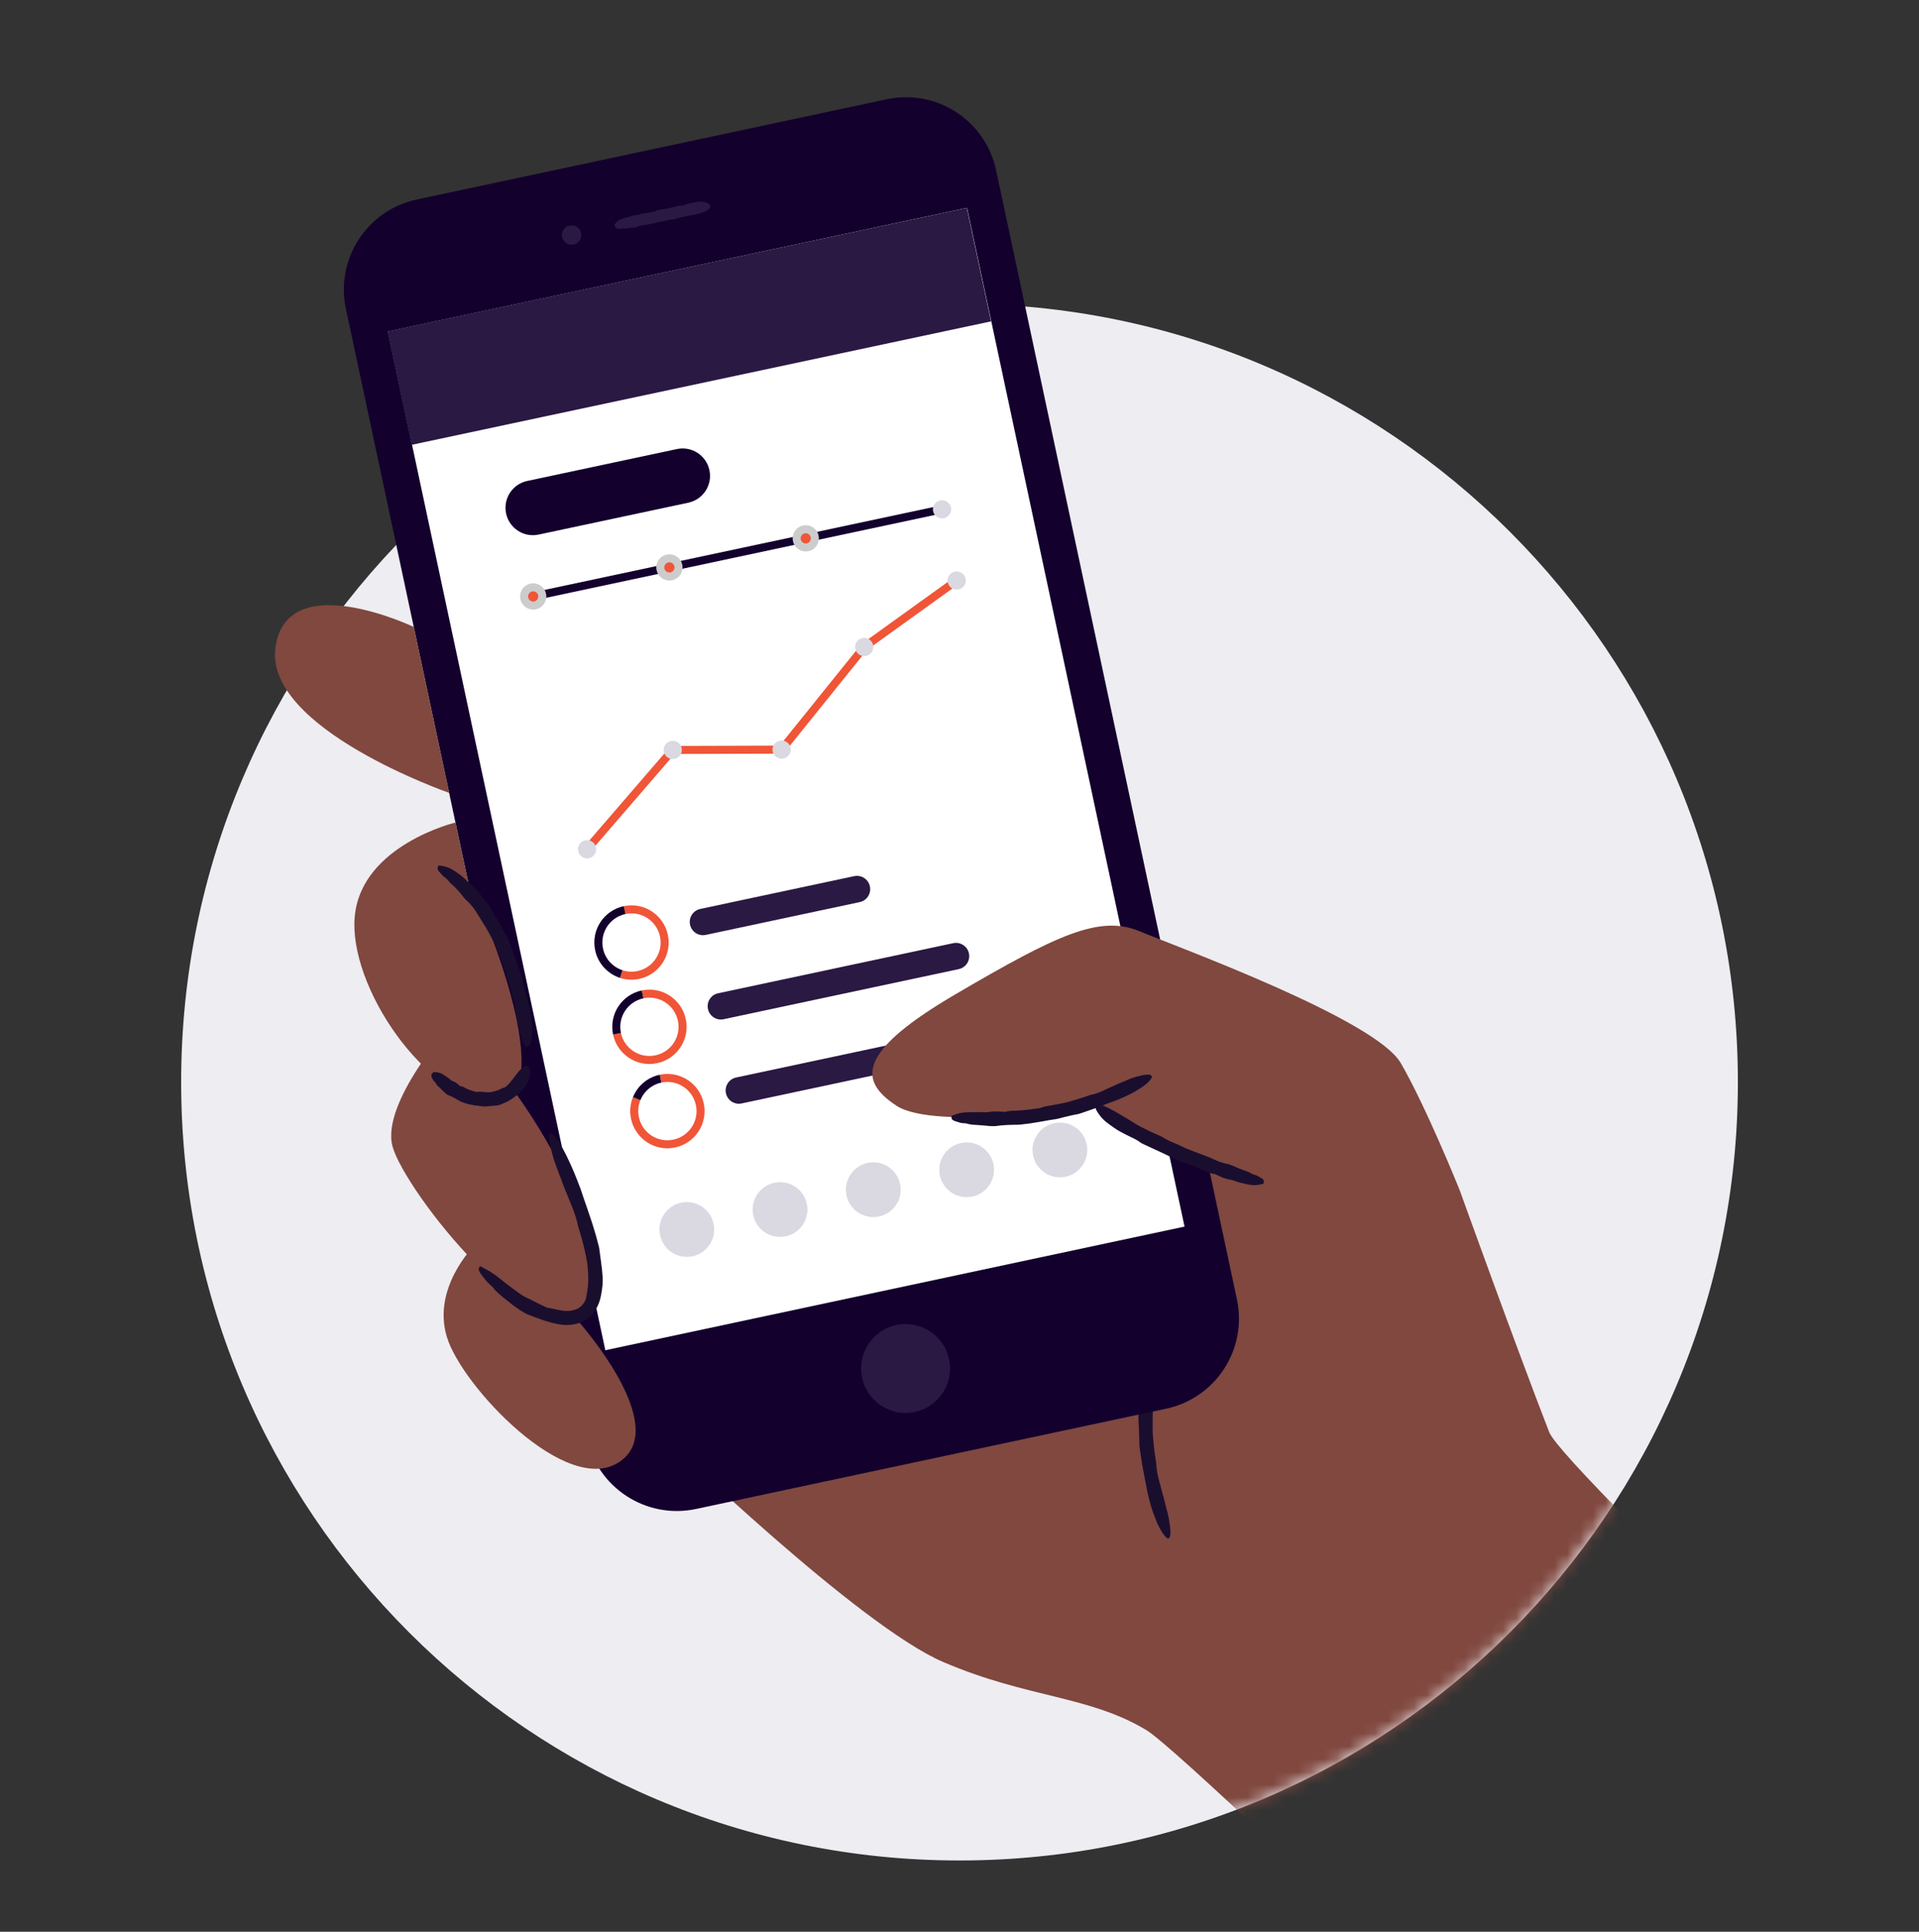 <svg width="150" height="151" viewBox="0 0 150 151" fill="none" xmlns="http://www.w3.org/2000/svg"><rect x="0" y="0" width="150" height="151" fill="#333333" stroke="none"/><path d="M75.001 145.429C108.603 145.429 135.842 118.189 135.842 84.588C135.842 50.986 108.603 23.747 75.001 23.747C41.4 23.747 14.16 50.986 14.16 84.588C14.16 118.189 41.4 145.429 75.001 145.429Z" fill="#EEEDF2"/><mask id="mask0_3361_81936" style="mask-type:luminance" maskUnits="userSpaceOnUse" x="14" y="23" width="122" height="123"><path d="M75.001 145.429C108.603 145.429 135.842 118.189 135.842 84.588C135.842 50.986 108.603 23.747 75.001 23.747C41.4 23.747 14.16 50.986 14.16 84.588C14.16 118.189 41.4 145.429 75.001 145.429Z" fill="white"/></mask><g mask="url(#mask0_3361_81936)"><path d="M116.843 160.62L176.045 165.428C158.408 149.13 122.224 114.851 121.095 111.948C118.512 105.303 114.083 92.992 114.083 92.992L90.544 86.272L52.016 112.443C52.016 112.443 67.132 127.095 73.732 129.918C80.332 132.746 85.08 132.521 89.602 135.236C91.571 136.417 105.593 149.816 116.847 160.62H116.843Z" fill="#80483F"/></g><path d="M91.322 120.251C91.491 120.21 91.517 119.902 91.465 119.407C91.416 118.991 91.36 118.642 91.277 118.305C91.236 118.136 91.191 117.971 91.142 117.802C91.101 117.626 91.06 117.457 91.011 117.266C90.962 117.064 90.906 116.857 90.842 116.651C90.79 116.452 90.737 116.239 90.681 116.029C90.527 115.507 90.4 114.986 90.385 114.438C90.381 114.348 90.351 114.202 90.332 114.082C90.287 113.745 90.231 113.407 90.193 113.07C90.163 112.725 90.133 112.387 90.103 112.05C90.088 111.57 90.092 111.09 90.103 110.606C90.115 110.291 90.148 109.957 90.081 109.665C90.062 109.586 90.088 109.391 90.096 109.248C90.115 109.027 90.13 108.802 90.148 108.577C90.19 108.168 90.242 107.745 90.306 107.351C90.381 106.968 90.448 106.631 90.43 106.331C90.58 105.813 90.726 105.333 90.775 104.793C90.79 104.677 90.827 104.512 90.868 104.385C91 103.916 91.105 103.477 91.217 103.035C91.416 102.243 91.386 101.898 91.375 101.463C91.375 101.43 91.363 101.407 91.348 101.411C91.195 101.422 91.097 101.231 90.775 101.835C90.681 102.011 90.591 102.112 90.508 102.378C90.486 102.465 90.433 102.607 90.403 102.66C90.242 102.926 90.13 103.305 90.017 103.665C89.912 104.021 89.785 104.362 89.672 104.718C89.631 104.876 89.575 105.071 89.563 105.202C89.485 105.896 89.357 106.567 89.215 107.257C89.181 107.456 89.158 107.677 89.14 107.887C89.095 108.247 89.076 108.611 89.061 108.971C89.038 109.335 89.02 109.695 89.023 110.058C89.023 110.418 88.967 110.793 88.997 111.138C89.016 111.435 89.031 111.72 89.035 112.005C89.05 112.29 89.061 112.567 89.057 112.852C89.057 112.961 89.076 113.1 89.087 113.223C89.147 113.64 89.211 114.06 89.275 114.476C89.331 114.768 89.383 115.053 89.44 115.335C89.481 115.563 89.522 115.796 89.575 116.025C89.612 116.224 89.657 116.456 89.695 116.659C89.878 117.465 90.066 118.099 90.265 118.586C90.358 118.83 90.448 119.044 90.531 119.224C90.617 119.404 90.703 119.55 90.778 119.677C91.078 120.176 91.255 120.277 91.33 120.259L91.322 120.251Z" fill="#1A0E2F"/><path d="M69.315 7.759L32.577 15.595C28.688 16.424 26.208 20.249 27.037 24.138L45.865 112.413C46.694 116.302 50.519 118.782 54.408 117.953L91.146 110.117C95.035 109.288 97.516 105.462 96.686 101.573L77.859 13.299C77.029 9.41 73.204 6.93 69.315 7.759Z" fill="#13002D"/><path d="M75.591 16.245L30.316 25.91L47.316 105.545L92.59 95.88L75.591 16.245Z" fill="white"/><path d="M70.785 110.448C72.705 110.448 74.261 108.892 74.261 106.972C74.261 105.052 72.705 103.496 70.785 103.496C68.865 103.496 67.309 105.052 67.309 106.972C67.309 108.892 68.865 110.448 70.785 110.448Z" fill="#2A1942"/><path d="M44.679 19.134C45.1 19.134 45.44 18.793 45.44 18.373C45.44 17.953 45.1 17.612 44.679 17.612C44.259 17.612 43.918 17.953 43.918 18.373C43.918 18.793 44.259 19.134 44.679 19.134Z" fill="#2A1942"/><path d="M55.522 16.123C55.503 15.981 55.372 15.894 55.162 15.827C54.806 15.714 54.573 15.774 54.262 15.816C54.093 15.838 53.921 15.891 53.756 15.939C53.546 16.003 53.343 16.093 53.115 16.074C53.077 16.074 53.021 16.093 52.972 16.104C52.706 16.172 52.44 16.243 52.17 16.299C51.978 16.341 51.783 16.356 51.592 16.393C51.468 16.416 51.33 16.423 51.225 16.506C51.198 16.528 51.12 16.536 51.063 16.551C50.973 16.569 50.887 16.584 50.797 16.599C50.632 16.629 50.467 16.667 50.306 16.686C50.148 16.701 50.01 16.727 49.905 16.806C49.683 16.806 49.477 16.817 49.278 16.922C49.237 16.944 49.17 16.963 49.113 16.971C48.918 16.997 48.746 17.064 48.57 17.124C48.258 17.233 48.165 17.406 48.037 17.563C48.026 17.574 48.026 17.593 48.03 17.604C48.078 17.713 48.052 17.852 48.33 17.871C48.412 17.878 48.465 17.908 48.57 17.871C48.603 17.859 48.663 17.852 48.686 17.859C48.813 17.897 48.96 17.852 49.106 17.829C49.248 17.811 49.391 17.807 49.537 17.792C49.601 17.784 49.68 17.781 49.728 17.758C49.976 17.638 50.242 17.604 50.516 17.578C50.595 17.571 50.677 17.552 50.756 17.533C51.03 17.469 51.303 17.398 51.577 17.338C51.712 17.308 51.862 17.308 51.99 17.267C52.211 17.199 52.421 17.158 52.642 17.151C52.683 17.151 52.736 17.132 52.785 17.117C52.942 17.076 53.1 17.031 53.257 16.989C53.366 16.959 53.475 16.933 53.583 16.907C53.673 16.884 53.76 16.866 53.85 16.851C53.932 16.836 54.015 16.828 54.097 16.813C55.361 16.592 55.537 16.251 55.518 16.123H55.522Z" fill="#2A1942"/><path d="M75.574 16.252L30.293 25.902L32.183 34.77L77.464 25.121L75.574 16.252Z" fill="#2A1942"/><path d="M52.911 35.102L41.208 37.596C40.051 37.843 39.313 38.98 39.56 40.137L39.56 40.14C39.807 41.297 40.944 42.035 42.101 41.788L53.804 39.294C54.961 39.048 55.699 37.91 55.453 36.754L55.452 36.75C55.205 35.593 54.068 34.856 52.911 35.102Z" fill="#13002D"/><path d="M45.887 66.385L52.584 58.623L61.093 58.596L67.551 50.575L74.777 45.377" stroke="#F05537" stroke-width="0.628" stroke-miterlimit="10"/><path d="M45.888 67.098C46.282 67.098 46.601 66.779 46.601 66.385C46.601 65.992 46.282 65.673 45.888 65.673C45.495 65.673 45.176 65.992 45.176 66.385C45.176 66.779 45.495 67.098 45.888 67.098Z" fill="#DAD9E2"/><path d="M52.587 59.335C52.981 59.335 53.3 59.016 53.3 58.623C53.3 58.229 52.981 57.91 52.587 57.91C52.194 57.91 51.875 58.229 51.875 58.623C51.875 59.016 52.194 59.335 52.587 59.335Z" fill="#DAD9E2"/><path d="M61.095 59.309C61.489 59.309 61.808 58.99 61.808 58.596C61.808 58.203 61.489 57.884 61.095 57.884C60.702 57.884 60.383 58.203 60.383 58.596C60.383 58.99 60.702 59.309 61.095 59.309Z" fill="#DAD9E2"/><path d="M67.552 51.288C67.946 51.288 68.265 50.969 68.265 50.575C68.265 50.182 67.946 49.863 67.552 49.863C67.159 49.863 66.84 50.182 66.84 50.575C66.84 50.969 67.159 51.288 67.552 51.288Z" fill="#DAD9E2"/><path d="M74.779 46.09C75.172 46.09 75.491 45.771 75.491 45.377C75.491 44.984 75.172 44.665 74.779 44.665C74.385 44.665 74.066 44.984 74.066 45.377C74.066 45.771 74.385 46.09 74.779 46.09Z" fill="#DAD9E2"/><path d="M48.821 71.141C50.22 70.841 51.596 71.733 51.896 73.136C52.196 74.534 51.304 75.911 49.901 76.211C49.44 76.308 48.979 76.278 48.562 76.143" stroke="#F05537" stroke-width="0.628" stroke-miterlimit="10"/><path d="M48.56 76.139C47.709 75.862 47.026 75.153 46.828 74.215C46.528 72.816 47.42 71.44 48.823 71.14" stroke="#13002D" stroke-width="0.628" stroke-miterlimit="10"/><path d="M66.768 68.487L54.735 71.051C54.176 71.171 53.819 71.72 53.938 72.279L53.939 72.283C54.058 72.842 54.608 73.199 55.167 73.079L67.2 70.515C67.759 70.396 68.116 69.846 67.996 69.287L67.996 69.284C67.877 68.725 67.327 68.368 66.768 68.487Z" fill="#2A1942"/><path d="M50.222 77.729C51.62 77.429 52.997 78.322 53.297 79.725C53.597 81.123 52.704 82.499 51.302 82.799C49.903 83.1 48.527 82.207 48.227 80.805" stroke="#F05537" stroke-width="0.628" stroke-miterlimit="10"/><path d="M48.23 80.805C47.93 79.406 48.822 78.029 50.225 77.73" stroke="#13002D" stroke-width="0.628" stroke-miterlimit="10"/><path d="M74.509 73.726L56.133 77.642C55.574 77.761 55.218 78.311 55.337 78.87L55.338 78.873C55.457 79.432 56.007 79.789 56.566 79.67L74.941 75.754C75.5 75.635 75.856 75.085 75.737 74.526L75.737 74.522C75.617 73.963 75.068 73.607 74.509 73.726Z" fill="#2A1942"/><path d="M51.627 84.318C53.026 84.018 54.402 84.911 54.702 86.313C55.002 87.712 54.109 89.088 52.707 89.388C51.304 89.688 49.932 88.796 49.632 87.393C49.519 86.868 49.576 86.343 49.763 85.882" stroke="#F05537" stroke-width="0.628" stroke-miterlimit="10"/><path d="M49.766 85.882C50.077 85.113 50.756 84.506 51.629 84.318" stroke="#13002D" stroke-width="0.628" stroke-miterlimit="10"/><path d="M72.236 81.094L57.54 84.226C56.981 84.345 56.624 84.895 56.743 85.454L56.744 85.457C56.863 86.016 57.413 86.373 57.972 86.254L72.668 83.122C73.227 83.003 73.584 82.453 73.465 81.894L73.464 81.89C73.345 81.331 72.795 80.975 72.236 81.094Z" fill="#2A1942"/><path d="M41.676 46.623L73.634 39.812" stroke="#13002D" stroke-width="0.628" stroke-miterlimit="10"/><path d="M41.677 47.335C42.071 47.335 42.39 47.016 42.39 46.623C42.39 46.229 42.071 45.91 41.677 45.91C41.284 45.91 40.965 46.229 40.965 46.623C40.965 47.016 41.284 47.335 41.677 47.335Z" fill="#F05537" stroke="#CCCCCC" stroke-width="0.628" stroke-miterlimit="10"/><path d="M52.326 45.066C52.719 45.066 53.038 44.748 53.038 44.354C53.038 43.961 52.719 43.642 52.326 43.642C51.932 43.642 51.613 43.961 51.613 44.354C51.613 44.748 51.932 45.066 52.326 45.066Z" fill="#F05537" stroke="#CCCCCC" stroke-width="0.628" stroke-miterlimit="10"/><path d="M62.982 42.794C63.376 42.794 63.694 42.475 63.694 42.082C63.694 41.688 63.376 41.369 62.982 41.369C62.589 41.369 62.27 41.688 62.27 42.082C62.27 42.475 62.589 42.794 62.982 42.794Z" fill="#F05537" stroke="#CCCCCC" stroke-width="0.628" stroke-miterlimit="10"/><path d="M73.634 40.525C74.028 40.525 74.347 40.206 74.347 39.813C74.347 39.419 74.028 39.1 73.634 39.1C73.241 39.1 72.922 39.419 72.922 39.813C72.922 40.206 73.241 40.525 73.634 40.525Z" fill="#DAD9E2"/><path d="M53.684 98.246C54.867 98.246 55.825 97.287 55.825 96.105C55.825 94.922 54.867 93.963 53.684 93.963C52.502 93.963 51.543 94.922 51.543 96.105C51.543 97.287 52.502 98.246 53.684 98.246Z" fill="#DAD9E2"/><path d="M60.973 96.689C62.156 96.689 63.114 95.731 63.114 94.548C63.114 93.366 62.156 92.407 60.973 92.407C59.791 92.407 58.832 93.366 58.832 94.548C58.832 95.731 59.791 96.689 60.973 96.689Z" fill="#DAD9E2"/><path d="M68.262 95.137C69.445 95.137 70.403 94.178 70.403 92.996C70.403 91.813 69.445 90.855 68.262 90.855C67.08 90.855 66.121 91.813 66.121 92.996C66.121 94.178 67.08 95.137 68.262 95.137Z" fill="#DAD9E2"/><path d="M75.559 93.581C76.742 93.581 77.7 92.622 77.7 91.439C77.7 90.257 76.742 89.298 75.559 89.298C74.377 89.298 73.418 90.257 73.418 91.439C73.418 92.622 74.377 93.581 75.559 93.581Z" fill="#DAD9E2"/><path d="M82.848 92.028C84.031 92.028 84.989 91.069 84.989 89.887C84.989 88.704 84.031 87.746 82.848 87.746C81.666 87.746 80.707 88.704 80.707 89.887C80.707 91.069 81.666 92.028 82.848 92.028Z" fill="#DAD9E2"/><path d="M98.776 92.467C98.776 92.467 90.683 90.311 85.621 86.471C85.621 86.471 73.144 88.432 70.088 86.441C67.028 84.449 67.043 82.18 74.802 77.65C82.557 73.12 85.928 71.485 89.067 72.79C92.21 74.095 107.517 79.687 109.494 83.099C111.474 86.516 114.08 92.988 114.08 92.988" fill="#80483F"/><path d="M32.344 49.007C32.344 49.007 22.4 44.267 21.53 50.612C20.66 56.957 35.112 61.978 35.112 61.978L32.344 49.007Z" fill="#80483F"/><path d="M35.605 64.293C35.605 64.293 28.318 66.044 27.737 71.556C27.156 77.069 33.403 86.137 38.653 86.155C43.903 86.174 37.858 70.953 36.756 69.7L35.601 64.293H35.605Z" fill="#80483F"/><path d="M35.372 79.93C35.372 79.93 29.758 86.159 30.68 89.605C31.607 93.052 41.878 106.177 46.029 102.539C48.962 99.967 42.489 85.968 35.368 79.93H35.372Z" fill="#80483F"/><path d="M37.132 97.301C37.132 97.301 33.517 100.826 35.058 104.879C36.599 108.933 44.97 117.592 48.843 113.932C53.404 109.623 37.965 94.739 37.132 97.304V97.301Z" fill="#80483F"/><path d="M85.683 86.396C85.563 86.523 85.649 86.748 85.878 87.07C86.26 87.629 86.669 87.862 87.168 88.214C87.434 88.406 87.753 88.555 88.045 88.709C88.424 88.908 88.818 89.05 89.155 89.317C89.212 89.362 89.32 89.403 89.406 89.448C89.886 89.68 90.374 89.894 90.854 90.119C91.195 90.273 91.525 90.453 91.866 90.61C92.091 90.708 92.324 90.835 92.556 90.858C92.62 90.865 92.759 90.929 92.86 90.974C93.018 91.038 93.179 91.105 93.344 91.173C93.64 91.297 93.948 91.417 94.229 91.54C94.506 91.664 94.754 91.765 94.99 91.78C95.365 91.972 95.717 92.144 96.137 92.2C96.227 92.215 96.355 92.253 96.452 92.29C96.805 92.425 97.15 92.5 97.499 92.575C98.117 92.714 98.398 92.605 98.732 92.538C98.758 92.534 98.773 92.519 98.773 92.5C98.762 92.35 98.901 92.23 98.447 92.005C98.316 91.938 98.241 91.867 98.039 91.822C97.975 91.806 97.87 91.769 97.832 91.743C97.641 91.604 97.36 91.533 97.105 91.439C96.846 91.345 96.61 91.225 96.359 91.124C96.25 91.079 96.111 91.019 96.017 91C95.511 90.91 95.05 90.715 94.585 90.494C94.45 90.43 94.3 90.382 94.154 90.325C93.659 90.138 93.16 89.958 92.673 89.752C92.429 89.65 92.193 89.512 91.96 89.418C91.559 89.26 91.184 89.099 90.839 88.87C90.771 88.829 90.678 88.792 90.595 88.754C90.314 88.63 90.033 88.51 89.759 88.372C89.564 88.274 89.376 88.18 89.189 88.091C89.035 88.016 88.885 87.933 88.743 87.843C88.623 87.768 88.469 87.671 88.349 87.592C87.329 86.966 86.71 86.624 86.317 86.459C85.919 86.302 85.743 86.332 85.691 86.388L85.683 86.396Z" fill="#1A0E2F"/><path d="M90.032 84.134C89.964 83.973 89.694 83.969 89.278 84.052C88.929 84.127 88.64 84.209 88.367 84.314C88.097 84.423 87.834 84.547 87.53 84.663C87.208 84.798 86.87 84.963 86.548 85.105C86.135 85.304 85.727 85.499 85.273 85.578C85.198 85.593 85.082 85.642 84.984 85.672C84.71 85.762 84.44 85.859 84.166 85.942C83.885 86.02 83.612 86.099 83.338 86.178C82.944 86.268 82.543 86.339 82.145 86.41C81.883 86.455 81.602 86.482 81.373 86.594C81.309 86.624 81.144 86.639 81.028 86.654C80.844 86.68 80.656 86.703 80.465 86.729C80.12 86.767 79.764 86.804 79.43 86.819C79.1 86.823 78.815 86.834 78.571 86.917C78.118 86.883 77.694 86.853 77.248 86.932C77.15 86.947 77.008 86.947 76.895 86.943C76.486 86.924 76.104 86.935 75.718 86.943C75.031 86.954 74.754 87.085 74.401 87.213C74.375 87.224 74.36 87.239 74.364 87.254C74.405 87.4 74.266 87.543 74.825 87.689C74.99 87.734 75.088 87.794 75.324 87.798C75.399 87.798 75.526 87.809 75.575 87.828C75.826 87.918 76.16 87.925 76.475 87.944C76.79 87.963 77.094 88 77.405 88.023C77.54 88.027 77.713 88.038 77.825 88.023C78.406 87.937 78.984 87.922 79.576 87.918C79.745 87.91 79.929 87.888 80.105 87.865C80.409 87.835 80.709 87.787 81.013 87.734C81.313 87.685 81.617 87.637 81.913 87.577C82.209 87.517 82.528 87.502 82.809 87.419C83.049 87.352 83.281 87.295 83.518 87.243C83.75 87.187 83.979 87.134 84.215 87.097C84.305 87.082 84.418 87.044 84.519 87.01C84.853 86.894 85.194 86.778 85.524 86.662C85.757 86.572 85.985 86.485 86.21 86.399C86.394 86.332 86.582 86.26 86.761 86.189C86.919 86.133 87.114 86.062 87.272 86.005C87.917 85.743 88.419 85.503 88.798 85.274C89.18 85.053 89.45 84.862 89.634 84.697C90.005 84.374 90.058 84.198 90.032 84.127V84.134Z" fill="#1A0E2F"/><path d="M41.188 83.32C41.012 83.294 40.88 83.422 40.708 83.587C40.412 83.857 40.333 84.048 40.134 84.288C40.029 84.412 39.928 84.554 39.812 84.681C39.669 84.843 39.515 85.019 39.283 85.049C39.245 85.056 39.197 85.09 39.155 85.113C38.912 85.237 38.642 85.326 38.357 85.368C38.158 85.394 37.952 85.371 37.749 85.356C37.614 85.349 37.479 85.304 37.344 85.356C37.307 85.371 37.224 85.345 37.164 85.334C37.071 85.311 36.977 85.289 36.883 85.255C36.714 85.199 36.538 85.147 36.384 85.056C36.234 84.97 36.107 84.899 35.961 84.895C35.777 84.73 35.616 84.584 35.376 84.505C35.323 84.49 35.259 84.445 35.214 84.404C35.049 84.258 34.869 84.149 34.693 84.029C34.386 83.812 34.157 83.827 33.913 83.797C33.895 83.797 33.876 83.8 33.868 83.815C33.789 83.935 33.624 83.992 33.789 84.295C33.838 84.385 33.846 84.464 33.958 84.546C33.996 84.573 34.044 84.629 34.056 84.659C34.116 84.817 34.273 84.936 34.412 85.064C34.547 85.192 34.674 85.326 34.817 85.45C34.881 85.503 34.959 85.574 35.023 85.597C35.364 85.72 35.657 85.908 35.976 86.088C36.066 86.14 36.178 86.178 36.283 86.211C36.647 86.331 37.022 86.403 37.401 86.44C37.588 86.459 37.787 86.508 37.971 86.489C38.297 86.459 38.334 86.455 38.889 86.406C38.949 86.403 39.02 86.373 39.084 86.354C39.305 86.279 39.515 86.185 39.722 86.073C39.864 85.994 39.999 85.908 40.13 85.814C40.235 85.739 40.337 85.66 40.438 85.578C40.528 85.503 40.625 85.431 40.708 85.349C41.034 85.026 41.222 84.697 41.323 84.419C41.424 84.141 41.435 83.913 41.424 83.752C41.39 83.422 41.248 83.335 41.18 83.324L41.188 83.32Z" fill="#1A0E2F"/><path d="M41.205 81.838C41.382 81.838 41.479 81.594 41.55 81.167C41.67 80.439 41.595 79.922 41.483 79.251C41.426 78.887 41.344 78.504 41.243 78.144C41.104 77.683 40.943 77.245 40.905 76.757C40.898 76.678 40.845 76.555 40.812 76.453C40.624 75.88 40.44 75.306 40.215 74.743C40.14 74.545 40.073 74.342 40.005 74.14C39.923 73.937 39.84 73.731 39.762 73.543C39.649 73.285 39.559 72.996 39.372 72.801C39.323 72.749 39.248 72.587 39.192 72.478C39.098 72.302 39.015 72.118 38.914 71.946C38.723 71.631 38.539 71.301 38.348 70.997C38.16 70.701 37.999 70.435 37.774 70.274C37.647 70.067 37.519 69.869 37.373 69.685C37.219 69.509 37.054 69.34 36.863 69.19C36.781 69.122 36.664 69.025 36.582 68.935C36.285 68.612 35.952 68.373 35.618 68.136C35.018 67.72 34.688 67.72 34.324 67.649C34.294 67.645 34.276 67.649 34.272 67.668C34.234 67.814 34.054 67.874 34.456 68.279C34.572 68.399 34.624 68.496 34.816 68.62C34.876 68.661 34.969 68.74 34.996 68.785C35.146 68.995 35.386 69.19 35.607 69.396C35.809 69.617 36.004 69.827 36.181 70.064C36.259 70.165 36.361 70.292 36.439 70.36C36.653 70.536 36.829 70.75 37.002 70.964C37.17 71.181 37.309 71.425 37.456 71.661C37.564 71.837 37.636 71.954 37.722 72.088C38.04 72.572 38.314 73.086 38.58 73.603C38.7 73.87 38.787 74.158 38.914 74.406C39.12 74.833 39.263 75.265 39.379 75.703C39.402 75.79 39.439 75.895 39.473 75.988C39.582 76.311 39.694 76.637 39.803 76.956C39.878 77.181 39.93 77.409 39.994 77.638C40.039 77.826 40.084 78.006 40.133 78.193C40.174 78.362 40.204 78.534 40.23 78.707C40.339 79.371 40.467 79.892 40.556 80.312C40.643 80.732 40.733 81.039 40.815 81.268C40.98 81.722 41.127 81.842 41.205 81.842V81.838Z" fill="#1A0E2F"/><path d="M43.053 88.612C42.881 88.653 42.9 89.025 43.031 89.639C43.256 90.674 43.556 91.372 43.904 92.298C44.081 92.8 44.317 93.322 44.508 93.824C44.775 94.465 45.033 95.095 45.168 95.774C45.187 95.887 45.251 96.063 45.296 96.213C45.558 97.038 45.757 97.87 45.896 98.707C45.978 99.295 46.004 99.888 45.967 100.45C45.952 100.634 45.918 100.814 45.896 100.994C45.851 101.159 45.839 101.339 45.806 101.481C45.798 101.523 45.776 101.59 45.746 101.665C45.708 101.729 45.663 101.8 45.626 101.86C45.569 101.954 45.491 102.021 45.423 102.104C45.337 102.16 45.27 102.239 45.172 102.276C45.014 102.378 44.808 102.419 44.602 102.46C44.388 102.479 44.163 102.482 43.942 102.445C43.507 102.381 43.117 102.265 42.761 102.216C42.161 101.954 41.64 101.658 41.047 101.38C40.92 101.32 40.74 101.211 40.608 101.11C40.129 100.754 39.667 100.428 39.221 100.064C38.43 99.415 38.036 99.243 37.571 98.991C37.534 98.973 37.507 98.969 37.504 98.988C37.462 99.145 37.222 99.13 37.755 99.801C37.912 99.996 37.991 100.143 38.261 100.375C38.347 100.45 38.486 100.581 38.531 100.645C38.764 100.964 39.161 101.279 39.536 101.579C39.911 101.879 40.279 102.171 40.687 102.434C40.863 102.55 41.092 102.689 41.257 102.752C42.112 103.075 42.933 103.416 43.912 103.551C44.051 103.574 44.205 103.57 44.358 103.574C44.516 103.562 44.673 103.555 44.831 103.525C45.367 103.439 45.933 103.161 46.308 102.719C46.683 102.28 46.886 101.751 46.979 101.256C47.028 101.009 47.062 100.761 47.092 100.514C47.099 100.274 47.126 100.026 47.103 99.801C47.058 99.021 46.927 98.324 46.841 97.604C46.826 97.465 46.769 97.296 46.732 97.143C46.604 96.622 46.443 96.115 46.286 95.605C46.177 95.257 46.049 94.912 45.937 94.567C45.847 94.285 45.742 94.012 45.648 93.734C45.566 93.487 45.476 93.217 45.393 92.969C45.033 92.002 44.715 91.241 44.429 90.652C44.156 90.059 43.912 89.636 43.721 89.328C43.338 88.717 43.14 88.586 43.065 88.601L43.053 88.612Z" fill="#1A0E2F"/></svg>